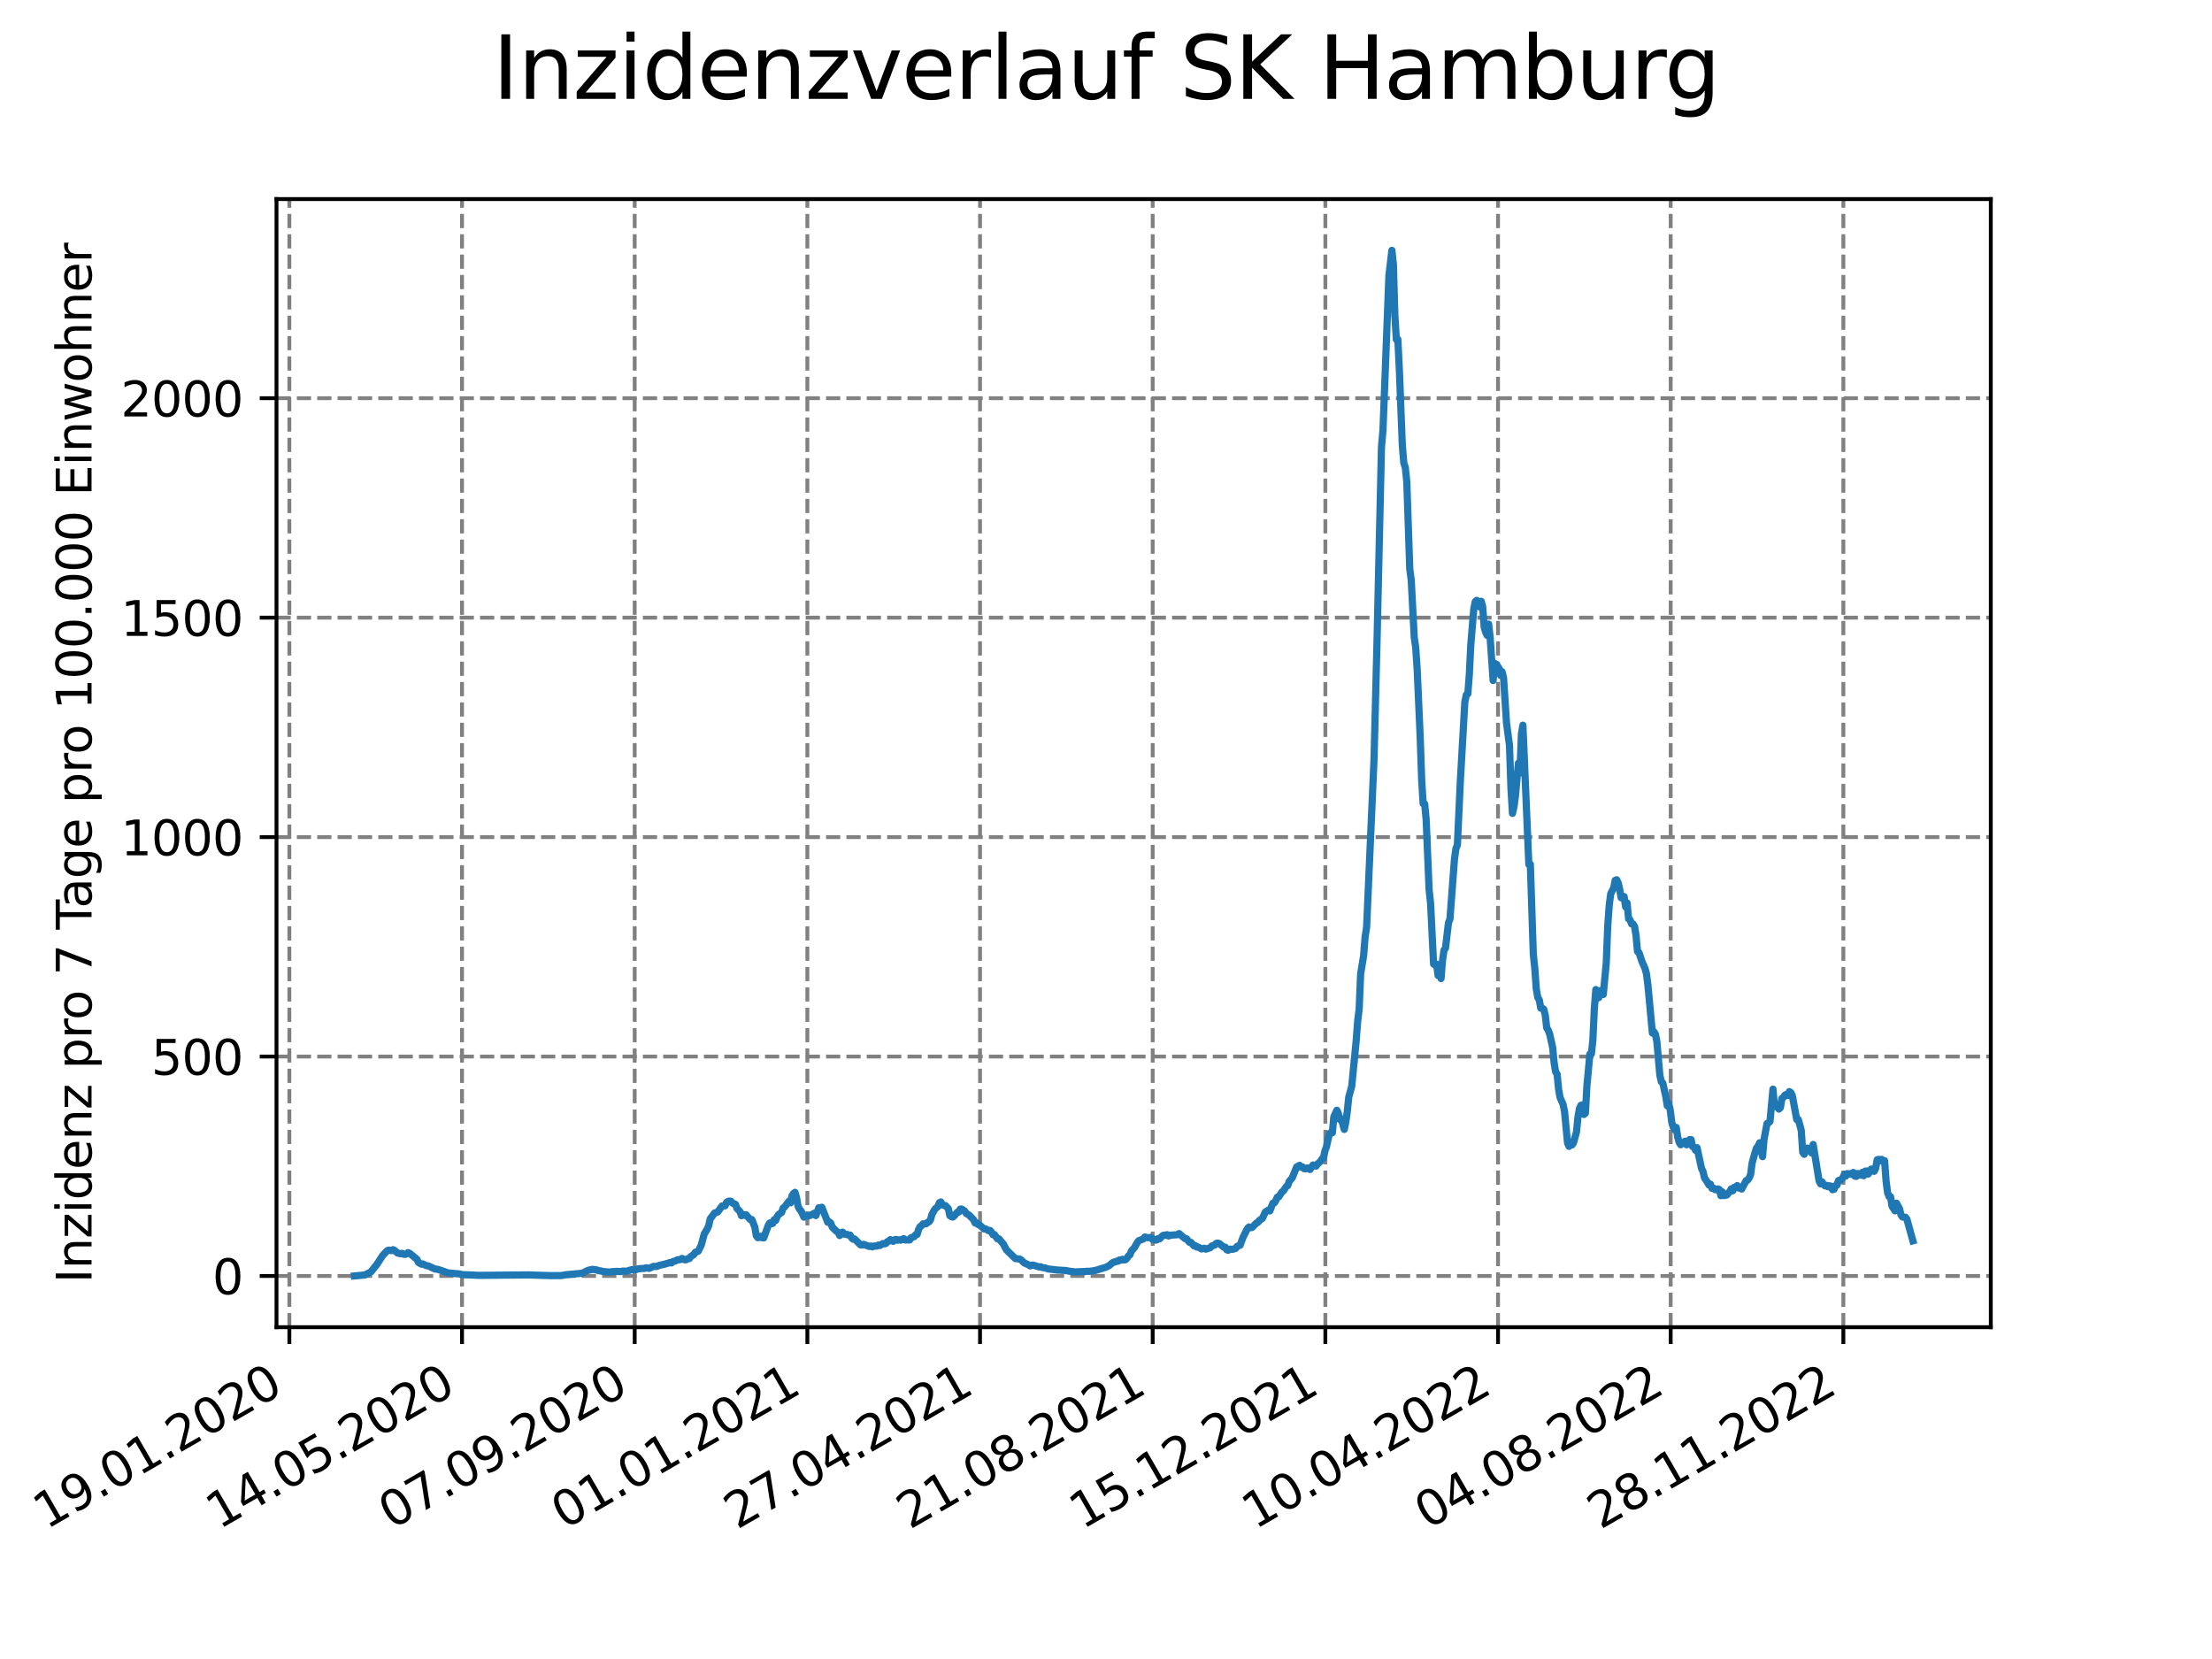 <?xml version="1.0" encoding="utf-8" standalone="no"?>
<!DOCTYPE svg PUBLIC "-//W3C//DTD SVG 1.1//EN"
  "http://www.w3.org/Graphics/SVG/1.1/DTD/svg11.dtd">
<svg xmlns:xlink="http://www.w3.org/1999/xlink" width="460.8pt" height="345.6pt" viewBox="0 0 460.8 345.6" xmlns="http://www.w3.org/2000/svg" version="1.1">
 <defs>
  <style type="text/css">*{stroke-linejoin: round; stroke-linecap: butt}</style>
 </defs>
 <g id="figure_1">
  <g id="patch_1">
   <path d="M 0 345.6 
L 460.8 345.6 
L 460.8 0 
L 0 0 
z
" style="fill: #ffffff"/>
  </g>
  <g id="axes_1">
   <g id="patch_2">
    <path d="M 57.6 276.48 
L 414.72 276.48 
L 414.72 41.472 
L 57.6 41.472 
z
" style="fill: #ffffff"/>
   </g>
   <g id="matplotlib.axis_1">
    <g id="xtick_1">
     <g id="line2d_1">
      <path d="M 60.28 276.48 
L 60.28 41.472 
" clip-path="url(#p7be0b11ae4)" style="fill: none; stroke-dasharray: 2.96,1.28; stroke-dashoffset: 0; stroke: #808080; stroke-width: 0.8"/>
     </g>
     <g id="line2d_2">
      <defs>
       <path id="mb5ce8212bc" d="M 0 0 
L 0 3.5 
" style="stroke: #000000; stroke-width: 0.8"/>
      </defs>
      <g>
       <use xlink:href="#mb5ce8212bc" x="60.28" y="276.48" style="stroke: #000000; stroke-width: 0.8"/>
      </g>
     </g>
     <g id="text_1">
      <!-- 19.01.2020 -->
      <g transform="translate(9.654 318.689) rotate(-30) scale(0.1 -0.1)">
       <defs>
        <path id="DejaVuSans-31" d="M 794 531 
L 1825 531 
L 1825 4091 
L 703 3866 
L 703 4441 
L 1819 4666 
L 2450 4666 
L 2450 531 
L 3481 531 
L 3481 0 
L 794 0 
L 794 531 
z
" transform="scale(0.016)"/>
        <path id="DejaVuSans-39" d="M 703 97 
L 703 672 
Q 941 559 1184 500 
Q 1428 441 1663 441 
Q 2288 441 2617 861 
Q 2947 1281 2994 2138 
Q 2813 1869 2534 1725 
Q 2256 1581 1919 1581 
Q 1219 1581 811 2004 
Q 403 2428 403 3163 
Q 403 3881 828 4315 
Q 1253 4750 1959 4750 
Q 2769 4750 3195 4129 
Q 3622 3509 3622 2328 
Q 3622 1225 3098 567 
Q 2575 -91 1691 -91 
Q 1453 -91 1209 -44 
Q 966 3 703 97 
z
M 1959 2075 
Q 2384 2075 2632 2365 
Q 2881 2656 2881 3163 
Q 2881 3666 2632 3958 
Q 2384 4250 1959 4250 
Q 1534 4250 1286 3958 
Q 1038 3666 1038 3163 
Q 1038 2656 1286 2365 
Q 1534 2075 1959 2075 
z
" transform="scale(0.016)"/>
        <path id="DejaVuSans-2e" d="M 684 794 
L 1344 794 
L 1344 0 
L 684 0 
L 684 794 
z
" transform="scale(0.016)"/>
        <path id="DejaVuSans-30" d="M 2034 4250 
Q 1547 4250 1301 3770 
Q 1056 3291 1056 2328 
Q 1056 1369 1301 889 
Q 1547 409 2034 409 
Q 2525 409 2770 889 
Q 3016 1369 3016 2328 
Q 3016 3291 2770 3770 
Q 2525 4250 2034 4250 
z
M 2034 4750 
Q 2819 4750 3233 4129 
Q 3647 3509 3647 2328 
Q 3647 1150 3233 529 
Q 2819 -91 2034 -91 
Q 1250 -91 836 529 
Q 422 1150 422 2328 
Q 422 3509 836 4129 
Q 1250 4750 2034 4750 
z
" transform="scale(0.016)"/>
        <path id="DejaVuSans-32" d="M 1228 531 
L 3431 531 
L 3431 0 
L 469 0 
L 469 531 
Q 828 903 1448 1529 
Q 2069 2156 2228 2338 
Q 2531 2678 2651 2914 
Q 2772 3150 2772 3378 
Q 2772 3750 2511 3984 
Q 2250 4219 1831 4219 
Q 1534 4219 1204 4116 
Q 875 4013 500 3803 
L 500 4441 
Q 881 4594 1212 4672 
Q 1544 4750 1819 4750 
Q 2544 4750 2975 4387 
Q 3406 4025 3406 3419 
Q 3406 3131 3298 2873 
Q 3191 2616 2906 2266 
Q 2828 2175 2409 1742 
Q 1991 1309 1228 531 
z
" transform="scale(0.016)"/>
       </defs>
       <use xlink:href="#DejaVuSans-31"/>
       <use xlink:href="#DejaVuSans-39" x="63.623"/>
       <use xlink:href="#DejaVuSans-2e" x="127.246"/>
       <use xlink:href="#DejaVuSans-30" x="159.033"/>
       <use xlink:href="#DejaVuSans-31" x="222.656"/>
       <use xlink:href="#DejaVuSans-2e" x="286.279"/>
       <use xlink:href="#DejaVuSans-32" x="318.066"/>
       <use xlink:href="#DejaVuSans-30" x="381.689"/>
       <use xlink:href="#DejaVuSans-32" x="445.312"/>
       <use xlink:href="#DejaVuSans-30" x="508.936"/>
      </g>
     </g>
    </g>
    <g id="xtick_2">
     <g id="line2d_3">
      <path d="M 96.249 276.48 
L 96.249 41.472 
" clip-path="url(#p7be0b11ae4)" style="fill: none; stroke-dasharray: 2.96,1.28; stroke-dashoffset: 0; stroke: #808080; stroke-width: 0.8"/>
     </g>
     <g id="line2d_4">
      <g>
       <use xlink:href="#mb5ce8212bc" x="96.249" y="276.48" style="stroke: #000000; stroke-width: 0.8"/>
      </g>
     </g>
     <g id="text_2">
      <!-- 14.05.2020 -->
      <g transform="translate(45.624 318.689) rotate(-30) scale(0.1 -0.1)">
       <defs>
        <path id="DejaVuSans-34" d="M 2419 4116 
L 825 1625 
L 2419 1625 
L 2419 4116 
z
M 2253 4666 
L 3047 4666 
L 3047 1625 
L 3713 1625 
L 3713 1100 
L 3047 1100 
L 3047 0 
L 2419 0 
L 2419 1100 
L 313 1100 
L 313 1709 
L 2253 4666 
z
" transform="scale(0.016)"/>
        <path id="DejaVuSans-35" d="M 691 4666 
L 3169 4666 
L 3169 4134 
L 1269 4134 
L 1269 2991 
Q 1406 3038 1543 3061 
Q 1681 3084 1819 3084 
Q 2600 3084 3056 2656 
Q 3513 2228 3513 1497 
Q 3513 744 3044 326 
Q 2575 -91 1722 -91 
Q 1428 -91 1123 -41 
Q 819 9 494 109 
L 494 744 
Q 775 591 1075 516 
Q 1375 441 1709 441 
Q 2250 441 2565 725 
Q 2881 1009 2881 1497 
Q 2881 1984 2565 2268 
Q 2250 2553 1709 2553 
Q 1456 2553 1204 2497 
Q 953 2441 691 2322 
L 691 4666 
z
" transform="scale(0.016)"/>
       </defs>
       <use xlink:href="#DejaVuSans-31"/>
       <use xlink:href="#DejaVuSans-34" x="63.623"/>
       <use xlink:href="#DejaVuSans-2e" x="127.246"/>
       <use xlink:href="#DejaVuSans-30" x="159.033"/>
       <use xlink:href="#DejaVuSans-35" x="222.656"/>
       <use xlink:href="#DejaVuSans-2e" x="286.279"/>
       <use xlink:href="#DejaVuSans-32" x="318.066"/>
       <use xlink:href="#DejaVuSans-30" x="381.689"/>
       <use xlink:href="#DejaVuSans-32" x="445.312"/>
       <use xlink:href="#DejaVuSans-30" x="508.936"/>
      </g>
     </g>
    </g>
    <g id="xtick_3">
     <g id="line2d_5">
      <path d="M 132.218 276.48 
L 132.218 41.472 
" clip-path="url(#p7be0b11ae4)" style="fill: none; stroke-dasharray: 2.96,1.28; stroke-dashoffset: 0; stroke: #808080; stroke-width: 0.8"/>
     </g>
     <g id="line2d_6">
      <g>
       <use xlink:href="#mb5ce8212bc" x="132.218" y="276.48" style="stroke: #000000; stroke-width: 0.8"/>
      </g>
     </g>
     <g id="text_3">
      <!-- 07.09.2020 -->
      <g transform="translate(81.593 318.689) rotate(-30) scale(0.1 -0.1)">
       <defs>
        <path id="DejaVuSans-37" d="M 525 4666 
L 3525 4666 
L 3525 4397 
L 1831 0 
L 1172 0 
L 2766 4134 
L 525 4134 
L 525 4666 
z
" transform="scale(0.016)"/>
       </defs>
       <use xlink:href="#DejaVuSans-30"/>
       <use xlink:href="#DejaVuSans-37" x="63.623"/>
       <use xlink:href="#DejaVuSans-2e" x="127.246"/>
       <use xlink:href="#DejaVuSans-30" x="159.033"/>
       <use xlink:href="#DejaVuSans-39" x="222.656"/>
       <use xlink:href="#DejaVuSans-2e" x="286.279"/>
       <use xlink:href="#DejaVuSans-32" x="318.066"/>
       <use xlink:href="#DejaVuSans-30" x="381.689"/>
       <use xlink:href="#DejaVuSans-32" x="445.312"/>
       <use xlink:href="#DejaVuSans-30" x="508.936"/>
      </g>
     </g>
    </g>
    <g id="xtick_4">
     <g id="line2d_7">
      <path d="M 168.188 276.48 
L 168.188 41.472 
" clip-path="url(#p7be0b11ae4)" style="fill: none; stroke-dasharray: 2.96,1.28; stroke-dashoffset: 0; stroke: #808080; stroke-width: 0.8"/>
     </g>
     <g id="line2d_8">
      <g>
       <use xlink:href="#mb5ce8212bc" x="168.188" y="276.48" style="stroke: #000000; stroke-width: 0.8"/>
      </g>
     </g>
     <g id="text_4">
      <!-- 01.01.2021 -->
      <g transform="translate(117.563 318.689) rotate(-30) scale(0.1 -0.1)">
       <use xlink:href="#DejaVuSans-30"/>
       <use xlink:href="#DejaVuSans-31" x="63.623"/>
       <use xlink:href="#DejaVuSans-2e" x="127.246"/>
       <use xlink:href="#DejaVuSans-30" x="159.033"/>
       <use xlink:href="#DejaVuSans-31" x="222.656"/>
       <use xlink:href="#DejaVuSans-2e" x="286.279"/>
       <use xlink:href="#DejaVuSans-32" x="318.066"/>
       <use xlink:href="#DejaVuSans-30" x="381.689"/>
       <use xlink:href="#DejaVuSans-32" x="445.312"/>
       <use xlink:href="#DejaVuSans-31" x="508.936"/>
      </g>
     </g>
    </g>
    <g id="xtick_5">
     <g id="line2d_9">
      <path d="M 204.157 276.48 
L 204.157 41.472 
" clip-path="url(#p7be0b11ae4)" style="fill: none; stroke-dasharray: 2.96,1.28; stroke-dashoffset: 0; stroke: #808080; stroke-width: 0.8"/>
     </g>
     <g id="line2d_10">
      <g>
       <use xlink:href="#mb5ce8212bc" x="204.157" y="276.48" style="stroke: #000000; stroke-width: 0.8"/>
      </g>
     </g>
     <g id="text_5">
      <!-- 27.04.2021 -->
      <g transform="translate(153.532 318.689) rotate(-30) scale(0.1 -0.1)">
       <use xlink:href="#DejaVuSans-32"/>
       <use xlink:href="#DejaVuSans-37" x="63.623"/>
       <use xlink:href="#DejaVuSans-2e" x="127.246"/>
       <use xlink:href="#DejaVuSans-30" x="159.033"/>
       <use xlink:href="#DejaVuSans-34" x="222.656"/>
       <use xlink:href="#DejaVuSans-2e" x="286.279"/>
       <use xlink:href="#DejaVuSans-32" x="318.066"/>
       <use xlink:href="#DejaVuSans-30" x="381.689"/>
       <use xlink:href="#DejaVuSans-32" x="445.312"/>
       <use xlink:href="#DejaVuSans-31" x="508.936"/>
      </g>
     </g>
    </g>
    <g id="xtick_6">
     <g id="line2d_11">
      <path d="M 240.126 276.48 
L 240.126 41.472 
" clip-path="url(#p7be0b11ae4)" style="fill: none; stroke-dasharray: 2.96,1.28; stroke-dashoffset: 0; stroke: #808080; stroke-width: 0.8"/>
     </g>
     <g id="line2d_12">
      <g>
       <use xlink:href="#mb5ce8212bc" x="240.126" y="276.48" style="stroke: #000000; stroke-width: 0.8"/>
      </g>
     </g>
     <g id="text_6">
      <!-- 21.08.2021 -->
      <g transform="translate(189.501 318.689) rotate(-30) scale(0.1 -0.1)">
       <defs>
        <path id="DejaVuSans-38" d="M 2034 2216 
Q 1584 2216 1326 1975 
Q 1069 1734 1069 1313 
Q 1069 891 1326 650 
Q 1584 409 2034 409 
Q 2484 409 2743 651 
Q 3003 894 3003 1313 
Q 3003 1734 2745 1975 
Q 2488 2216 2034 2216 
z
M 1403 2484 
Q 997 2584 770 2862 
Q 544 3141 544 3541 
Q 544 4100 942 4425 
Q 1341 4750 2034 4750 
Q 2731 4750 3128 4425 
Q 3525 4100 3525 3541 
Q 3525 3141 3298 2862 
Q 3072 2584 2669 2484 
Q 3125 2378 3379 2068 
Q 3634 1759 3634 1313 
Q 3634 634 3220 271 
Q 2806 -91 2034 -91 
Q 1263 -91 848 271 
Q 434 634 434 1313 
Q 434 1759 690 2068 
Q 947 2378 1403 2484 
z
M 1172 3481 
Q 1172 3119 1398 2916 
Q 1625 2713 2034 2713 
Q 2441 2713 2670 2916 
Q 2900 3119 2900 3481 
Q 2900 3844 2670 4047 
Q 2441 4250 2034 4250 
Q 1625 4250 1398 4047 
Q 1172 3844 1172 3481 
z
" transform="scale(0.016)"/>
       </defs>
       <use xlink:href="#DejaVuSans-32"/>
       <use xlink:href="#DejaVuSans-31" x="63.623"/>
       <use xlink:href="#DejaVuSans-2e" x="127.246"/>
       <use xlink:href="#DejaVuSans-30" x="159.033"/>
       <use xlink:href="#DejaVuSans-38" x="222.656"/>
       <use xlink:href="#DejaVuSans-2e" x="286.279"/>
       <use xlink:href="#DejaVuSans-32" x="318.066"/>
       <use xlink:href="#DejaVuSans-30" x="381.689"/>
       <use xlink:href="#DejaVuSans-32" x="445.312"/>
       <use xlink:href="#DejaVuSans-31" x="508.936"/>
      </g>
     </g>
    </g>
    <g id="xtick_7">
     <g id="line2d_13">
      <path d="M 276.096 276.48 
L 276.096 41.472 
" clip-path="url(#p7be0b11ae4)" style="fill: none; stroke-dasharray: 2.96,1.28; stroke-dashoffset: 0; stroke: #808080; stroke-width: 0.8"/>
     </g>
     <g id="line2d_14">
      <g>
       <use xlink:href="#mb5ce8212bc" x="276.096" y="276.48" style="stroke: #000000; stroke-width: 0.8"/>
      </g>
     </g>
     <g id="text_7">
      <!-- 15.12.2021 -->
      <g transform="translate(225.471 318.689) rotate(-30) scale(0.1 -0.1)">
       <use xlink:href="#DejaVuSans-31"/>
       <use xlink:href="#DejaVuSans-35" x="63.623"/>
       <use xlink:href="#DejaVuSans-2e" x="127.246"/>
       <use xlink:href="#DejaVuSans-31" x="159.033"/>
       <use xlink:href="#DejaVuSans-32" x="222.656"/>
       <use xlink:href="#DejaVuSans-2e" x="286.279"/>
       <use xlink:href="#DejaVuSans-32" x="318.066"/>
       <use xlink:href="#DejaVuSans-30" x="381.689"/>
       <use xlink:href="#DejaVuSans-32" x="445.312"/>
       <use xlink:href="#DejaVuSans-31" x="508.936"/>
      </g>
     </g>
    </g>
    <g id="xtick_8">
     <g id="line2d_15">
      <path d="M 312.065 276.48 
L 312.065 41.472 
" clip-path="url(#p7be0b11ae4)" style="fill: none; stroke-dasharray: 2.96,1.28; stroke-dashoffset: 0; stroke: #808080; stroke-width: 0.8"/>
     </g>
     <g id="line2d_16">
      <g>
       <use xlink:href="#mb5ce8212bc" x="312.065" y="276.48" style="stroke: #000000; stroke-width: 0.8"/>
      </g>
     </g>
     <g id="text_8">
      <!-- 10.04.2022 -->
      <g transform="translate(261.44 318.689) rotate(-30) scale(0.1 -0.1)">
       <use xlink:href="#DejaVuSans-31"/>
       <use xlink:href="#DejaVuSans-30" x="63.623"/>
       <use xlink:href="#DejaVuSans-2e" x="127.246"/>
       <use xlink:href="#DejaVuSans-30" x="159.033"/>
       <use xlink:href="#DejaVuSans-34" x="222.656"/>
       <use xlink:href="#DejaVuSans-2e" x="286.279"/>
       <use xlink:href="#DejaVuSans-32" x="318.066"/>
       <use xlink:href="#DejaVuSans-30" x="381.689"/>
       <use xlink:href="#DejaVuSans-32" x="445.312"/>
       <use xlink:href="#DejaVuSans-32" x="508.936"/>
      </g>
     </g>
    </g>
    <g id="xtick_9">
     <g id="line2d_17">
      <path d="M 348.035 276.48 
L 348.035 41.472 
" clip-path="url(#p7be0b11ae4)" style="fill: none; stroke-dasharray: 2.96,1.28; stroke-dashoffset: 0; stroke: #808080; stroke-width: 0.8"/>
     </g>
     <g id="line2d_18">
      <g>
       <use xlink:href="#mb5ce8212bc" x="348.035" y="276.48" style="stroke: #000000; stroke-width: 0.8"/>
      </g>
     </g>
     <g id="text_9">
      <!-- 04.08.2022 -->
      <g transform="translate(297.409 318.689) rotate(-30) scale(0.1 -0.1)">
       <use xlink:href="#DejaVuSans-30"/>
       <use xlink:href="#DejaVuSans-34" x="63.623"/>
       <use xlink:href="#DejaVuSans-2e" x="127.246"/>
       <use xlink:href="#DejaVuSans-30" x="159.033"/>
       <use xlink:href="#DejaVuSans-38" x="222.656"/>
       <use xlink:href="#DejaVuSans-2e" x="286.279"/>
       <use xlink:href="#DejaVuSans-32" x="318.066"/>
       <use xlink:href="#DejaVuSans-30" x="381.689"/>
       <use xlink:href="#DejaVuSans-32" x="445.312"/>
       <use xlink:href="#DejaVuSans-32" x="508.936"/>
      </g>
     </g>
    </g>
    <g id="xtick_10">
     <g id="line2d_19">
      <path d="M 384.004 276.48 
L 384.004 41.472 
" clip-path="url(#p7be0b11ae4)" style="fill: none; stroke-dasharray: 2.96,1.28; stroke-dashoffset: 0; stroke: #808080; stroke-width: 0.8"/>
     </g>
     <g id="line2d_20">
      <g>
       <use xlink:href="#mb5ce8212bc" x="384.004" y="276.48" style="stroke: #000000; stroke-width: 0.8"/>
      </g>
     </g>
     <g id="text_10">
      <!-- 28.11.2022 -->
      <g transform="translate(333.379 318.689) rotate(-30) scale(0.1 -0.1)">
       <use xlink:href="#DejaVuSans-32"/>
       <use xlink:href="#DejaVuSans-38" x="63.623"/>
       <use xlink:href="#DejaVuSans-2e" x="127.246"/>
       <use xlink:href="#DejaVuSans-31" x="159.033"/>
       <use xlink:href="#DejaVuSans-31" x="222.656"/>
       <use xlink:href="#DejaVuSans-2e" x="286.279"/>
       <use xlink:href="#DejaVuSans-32" x="318.066"/>
       <use xlink:href="#DejaVuSans-30" x="381.689"/>
       <use xlink:href="#DejaVuSans-32" x="445.312"/>
       <use xlink:href="#DejaVuSans-32" x="508.936"/>
      </g>
     </g>
    </g>
   </g>
   <g id="matplotlib.axis_2">
    <g id="ytick_1">
     <g id="line2d_21">
      <path d="M 57.6 265.808 
L 414.72 265.808 
" clip-path="url(#p7be0b11ae4)" style="fill: none; stroke-dasharray: 2.96,1.28; stroke-dashoffset: 0; stroke: #808080; stroke-width: 0.8"/>
     </g>
     <g id="line2d_22">
      <defs>
       <path id="m29bb629070" d="M 0 0 
L -3.5 0 
" style="stroke: #000000; stroke-width: 0.8"/>
      </defs>
      <g>
       <use xlink:href="#m29bb629070" x="57.6" y="265.808" style="stroke: #000000; stroke-width: 0.8"/>
      </g>
     </g>
     <g id="text_11">
      <!-- 0 -->
      <g transform="translate(44.237 269.607) scale(0.1 -0.1)">
       <use xlink:href="#DejaVuSans-30"/>
      </g>
     </g>
    </g>
    <g id="ytick_2">
     <g id="line2d_23">
      <path d="M 57.6 220.094 
L 414.72 220.094 
" clip-path="url(#p7be0b11ae4)" style="fill: none; stroke-dasharray: 2.96,1.28; stroke-dashoffset: 0; stroke: #808080; stroke-width: 0.8"/>
     </g>
     <g id="line2d_24">
      <g>
       <use xlink:href="#m29bb629070" x="57.6" y="220.094" style="stroke: #000000; stroke-width: 0.8"/>
      </g>
     </g>
     <g id="text_12">
      <!-- 500 -->
      <g transform="translate(31.512 223.893) scale(0.1 -0.1)">
       <use xlink:href="#DejaVuSans-35"/>
       <use xlink:href="#DejaVuSans-30" x="63.623"/>
       <use xlink:href="#DejaVuSans-30" x="127.246"/>
      </g>
     </g>
    </g>
    <g id="ytick_3">
     <g id="line2d_25">
      <path d="M 57.6 174.381 
L 414.72 174.381 
" clip-path="url(#p7be0b11ae4)" style="fill: none; stroke-dasharray: 2.96,1.28; stroke-dashoffset: 0; stroke: #808080; stroke-width: 0.8"/>
     </g>
     <g id="line2d_26">
      <g>
       <use xlink:href="#m29bb629070" x="57.6" y="174.381" style="stroke: #000000; stroke-width: 0.8"/>
      </g>
     </g>
     <g id="text_13">
      <!-- 1000 -->
      <g transform="translate(25.15 178.18) scale(0.1 -0.1)">
       <use xlink:href="#DejaVuSans-31"/>
       <use xlink:href="#DejaVuSans-30" x="63.623"/>
       <use xlink:href="#DejaVuSans-30" x="127.246"/>
       <use xlink:href="#DejaVuSans-30" x="190.869"/>
      </g>
     </g>
    </g>
    <g id="ytick_4">
     <g id="line2d_27">
      <path d="M 57.6 128.667 
L 414.72 128.667 
" clip-path="url(#p7be0b11ae4)" style="fill: none; stroke-dasharray: 2.96,1.28; stroke-dashoffset: 0; stroke: #808080; stroke-width: 0.8"/>
     </g>
     <g id="line2d_28">
      <g>
       <use xlink:href="#m29bb629070" x="57.6" y="128.667" style="stroke: #000000; stroke-width: 0.8"/>
      </g>
     </g>
     <g id="text_14">
      <!-- 1500 -->
      <g transform="translate(25.15 132.466) scale(0.1 -0.1)">
       <use xlink:href="#DejaVuSans-31"/>
       <use xlink:href="#DejaVuSans-35" x="63.623"/>
       <use xlink:href="#DejaVuSans-30" x="127.246"/>
       <use xlink:href="#DejaVuSans-30" x="190.869"/>
      </g>
     </g>
    </g>
    <g id="ytick_5">
     <g id="line2d_29">
      <path d="M 57.6 82.954 
L 414.72 82.954 
" clip-path="url(#p7be0b11ae4)" style="fill: none; stroke-dasharray: 2.96,1.28; stroke-dashoffset: 0; stroke: #808080; stroke-width: 0.8"/>
     </g>
     <g id="line2d_30">
      <g>
       <use xlink:href="#m29bb629070" x="57.6" y="82.954" style="stroke: #000000; stroke-width: 0.8"/>
      </g>
     </g>
     <g id="text_15">
      <!-- 2000 -->
      <g transform="translate(25.15 86.753) scale(0.1 -0.1)">
       <use xlink:href="#DejaVuSans-32"/>
       <use xlink:href="#DejaVuSans-30" x="63.623"/>
       <use xlink:href="#DejaVuSans-30" x="127.246"/>
       <use xlink:href="#DejaVuSans-30" x="190.869"/>
      </g>
     </g>
    </g>
    <g id="text_16">
     <!-- Inzidenz pro 7 Tage pro 100.000 Einwohner -->
     <g transform="translate(19.07 267.301) rotate(-90) scale(0.1 -0.1)">
      <defs>
       <path id="DejaVuSans-49" d="M 628 4666 
L 1259 4666 
L 1259 0 
L 628 0 
L 628 4666 
z
" transform="scale(0.016)"/>
       <path id="DejaVuSans-6e" d="M 3513 2113 
L 3513 0 
L 2938 0 
L 2938 2094 
Q 2938 2591 2744 2837 
Q 2550 3084 2163 3084 
Q 1697 3084 1428 2787 
Q 1159 2491 1159 1978 
L 1159 0 
L 581 0 
L 581 3500 
L 1159 3500 
L 1159 2956 
Q 1366 3272 1645 3428 
Q 1925 3584 2291 3584 
Q 2894 3584 3203 3211 
Q 3513 2838 3513 2113 
z
" transform="scale(0.016)"/>
       <path id="DejaVuSans-7a" d="M 353 3500 
L 3084 3500 
L 3084 2975 
L 922 459 
L 3084 459 
L 3084 0 
L 275 0 
L 275 525 
L 2438 3041 
L 353 3041 
L 353 3500 
z
" transform="scale(0.016)"/>
       <path id="DejaVuSans-69" d="M 603 3500 
L 1178 3500 
L 1178 0 
L 603 0 
L 603 3500 
z
M 603 4863 
L 1178 4863 
L 1178 4134 
L 603 4134 
L 603 4863 
z
" transform="scale(0.016)"/>
       <path id="DejaVuSans-64" d="M 2906 2969 
L 2906 4863 
L 3481 4863 
L 3481 0 
L 2906 0 
L 2906 525 
Q 2725 213 2448 61 
Q 2172 -91 1784 -91 
Q 1150 -91 751 415 
Q 353 922 353 1747 
Q 353 2572 751 3078 
Q 1150 3584 1784 3584 
Q 2172 3584 2448 3432 
Q 2725 3281 2906 2969 
z
M 947 1747 
Q 947 1113 1208 752 
Q 1469 391 1925 391 
Q 2381 391 2643 752 
Q 2906 1113 2906 1747 
Q 2906 2381 2643 2742 
Q 2381 3103 1925 3103 
Q 1469 3103 1208 2742 
Q 947 2381 947 1747 
z
" transform="scale(0.016)"/>
       <path id="DejaVuSans-65" d="M 3597 1894 
L 3597 1613 
L 953 1613 
Q 991 1019 1311 708 
Q 1631 397 2203 397 
Q 2534 397 2845 478 
Q 3156 559 3463 722 
L 3463 178 
Q 3153 47 2828 -22 
Q 2503 -91 2169 -91 
Q 1331 -91 842 396 
Q 353 884 353 1716 
Q 353 2575 817 3079 
Q 1281 3584 2069 3584 
Q 2775 3584 3186 3129 
Q 3597 2675 3597 1894 
z
M 3022 2063 
Q 3016 2534 2758 2815 
Q 2500 3097 2075 3097 
Q 1594 3097 1305 2825 
Q 1016 2553 972 2059 
L 3022 2063 
z
" transform="scale(0.016)"/>
       <path id="DejaVuSans-20" transform="scale(0.016)"/>
       <path id="DejaVuSans-70" d="M 1159 525 
L 1159 -1331 
L 581 -1331 
L 581 3500 
L 1159 3500 
L 1159 2969 
Q 1341 3281 1617 3432 
Q 1894 3584 2278 3584 
Q 2916 3584 3314 3078 
Q 3713 2572 3713 1747 
Q 3713 922 3314 415 
Q 2916 -91 2278 -91 
Q 1894 -91 1617 61 
Q 1341 213 1159 525 
z
M 3116 1747 
Q 3116 2381 2855 2742 
Q 2594 3103 2138 3103 
Q 1681 3103 1420 2742 
Q 1159 2381 1159 1747 
Q 1159 1113 1420 752 
Q 1681 391 2138 391 
Q 2594 391 2855 752 
Q 3116 1113 3116 1747 
z
" transform="scale(0.016)"/>
       <path id="DejaVuSans-72" d="M 2631 2963 
Q 2534 3019 2420 3045 
Q 2306 3072 2169 3072 
Q 1681 3072 1420 2755 
Q 1159 2438 1159 1844 
L 1159 0 
L 581 0 
L 581 3500 
L 1159 3500 
L 1159 2956 
Q 1341 3275 1631 3429 
Q 1922 3584 2338 3584 
Q 2397 3584 2469 3576 
Q 2541 3569 2628 3553 
L 2631 2963 
z
" transform="scale(0.016)"/>
       <path id="DejaVuSans-6f" d="M 1959 3097 
Q 1497 3097 1228 2736 
Q 959 2375 959 1747 
Q 959 1119 1226 758 
Q 1494 397 1959 397 
Q 2419 397 2687 759 
Q 2956 1122 2956 1747 
Q 2956 2369 2687 2733 
Q 2419 3097 1959 3097 
z
M 1959 3584 
Q 2709 3584 3137 3096 
Q 3566 2609 3566 1747 
Q 3566 888 3137 398 
Q 2709 -91 1959 -91 
Q 1206 -91 779 398 
Q 353 888 353 1747 
Q 353 2609 779 3096 
Q 1206 3584 1959 3584 
z
" transform="scale(0.016)"/>
       <path id="DejaVuSans-54" d="M -19 4666 
L 3928 4666 
L 3928 4134 
L 2272 4134 
L 2272 0 
L 1638 0 
L 1638 4134 
L -19 4134 
L -19 4666 
z
" transform="scale(0.016)"/>
       <path id="DejaVuSans-61" d="M 2194 1759 
Q 1497 1759 1228 1600 
Q 959 1441 959 1056 
Q 959 750 1161 570 
Q 1363 391 1709 391 
Q 2188 391 2477 730 
Q 2766 1069 2766 1631 
L 2766 1759 
L 2194 1759 
z
M 3341 1997 
L 3341 0 
L 2766 0 
L 2766 531 
Q 2569 213 2275 61 
Q 1981 -91 1556 -91 
Q 1019 -91 701 211 
Q 384 513 384 1019 
Q 384 1609 779 1909 
Q 1175 2209 1959 2209 
L 2766 2209 
L 2766 2266 
Q 2766 2663 2505 2880 
Q 2244 3097 1772 3097 
Q 1472 3097 1187 3025 
Q 903 2953 641 2809 
L 641 3341 
Q 956 3463 1253 3523 
Q 1550 3584 1831 3584 
Q 2591 3584 2966 3190 
Q 3341 2797 3341 1997 
z
" transform="scale(0.016)"/>
       <path id="DejaVuSans-67" d="M 2906 1791 
Q 2906 2416 2648 2759 
Q 2391 3103 1925 3103 
Q 1463 3103 1205 2759 
Q 947 2416 947 1791 
Q 947 1169 1205 825 
Q 1463 481 1925 481 
Q 2391 481 2648 825 
Q 2906 1169 2906 1791 
z
M 3481 434 
Q 3481 -459 3084 -895 
Q 2688 -1331 1869 -1331 
Q 1566 -1331 1297 -1286 
Q 1028 -1241 775 -1147 
L 775 -588 
Q 1028 -725 1275 -790 
Q 1522 -856 1778 -856 
Q 2344 -856 2625 -561 
Q 2906 -266 2906 331 
L 2906 616 
Q 2728 306 2450 153 
Q 2172 0 1784 0 
Q 1141 0 747 490 
Q 353 981 353 1791 
Q 353 2603 747 3093 
Q 1141 3584 1784 3584 
Q 2172 3584 2450 3431 
Q 2728 3278 2906 2969 
L 2906 3500 
L 3481 3500 
L 3481 434 
z
" transform="scale(0.016)"/>
       <path id="DejaVuSans-45" d="M 628 4666 
L 3578 4666 
L 3578 4134 
L 1259 4134 
L 1259 2753 
L 3481 2753 
L 3481 2222 
L 1259 2222 
L 1259 531 
L 3634 531 
L 3634 0 
L 628 0 
L 628 4666 
z
" transform="scale(0.016)"/>
       <path id="DejaVuSans-77" d="M 269 3500 
L 844 3500 
L 1563 769 
L 2278 3500 
L 2956 3500 
L 3675 769 
L 4391 3500 
L 4966 3500 
L 4050 0 
L 3372 0 
L 2619 2869 
L 1863 0 
L 1184 0 
L 269 3500 
z
" transform="scale(0.016)"/>
       <path id="DejaVuSans-68" d="M 3513 2113 
L 3513 0 
L 2938 0 
L 2938 2094 
Q 2938 2591 2744 2837 
Q 2550 3084 2163 3084 
Q 1697 3084 1428 2787 
Q 1159 2491 1159 1978 
L 1159 0 
L 581 0 
L 581 4863 
L 1159 4863 
L 1159 2956 
Q 1366 3272 1645 3428 
Q 1925 3584 2291 3584 
Q 2894 3584 3203 3211 
Q 3513 2838 3513 2113 
z
" transform="scale(0.016)"/>
      </defs>
      <use xlink:href="#DejaVuSans-49"/>
      <use xlink:href="#DejaVuSans-6e" x="29.492"/>
      <use xlink:href="#DejaVuSans-7a" x="92.871"/>
      <use xlink:href="#DejaVuSans-69" x="145.361"/>
      <use xlink:href="#DejaVuSans-64" x="173.145"/>
      <use xlink:href="#DejaVuSans-65" x="236.621"/>
      <use xlink:href="#DejaVuSans-6e" x="298.145"/>
      <use xlink:href="#DejaVuSans-7a" x="361.523"/>
      <use xlink:href="#DejaVuSans-20" x="414.014"/>
      <use xlink:href="#DejaVuSans-70" x="445.801"/>
      <use xlink:href="#DejaVuSans-72" x="509.277"/>
      <use xlink:href="#DejaVuSans-6f" x="548.141"/>
      <use xlink:href="#DejaVuSans-20" x="609.322"/>
      <use xlink:href="#DejaVuSans-37" x="641.109"/>
      <use xlink:href="#DejaVuSans-20" x="704.732"/>
      <use xlink:href="#DejaVuSans-54" x="736.52"/>
      <use xlink:href="#DejaVuSans-61" x="781.104"/>
      <use xlink:href="#DejaVuSans-67" x="842.383"/>
      <use xlink:href="#DejaVuSans-65" x="905.859"/>
      <use xlink:href="#DejaVuSans-20" x="967.383"/>
      <use xlink:href="#DejaVuSans-70" x="999.17"/>
      <use xlink:href="#DejaVuSans-72" x="1062.646"/>
      <use xlink:href="#DejaVuSans-6f" x="1101.51"/>
      <use xlink:href="#DejaVuSans-20" x="1162.691"/>
      <use xlink:href="#DejaVuSans-31" x="1194.479"/>
      <use xlink:href="#DejaVuSans-30" x="1258.102"/>
      <use xlink:href="#DejaVuSans-30" x="1321.725"/>
      <use xlink:href="#DejaVuSans-2e" x="1385.348"/>
      <use xlink:href="#DejaVuSans-30" x="1417.135"/>
      <use xlink:href="#DejaVuSans-30" x="1480.758"/>
      <use xlink:href="#DejaVuSans-30" x="1544.381"/>
      <use xlink:href="#DejaVuSans-20" x="1608.004"/>
      <use xlink:href="#DejaVuSans-45" x="1639.791"/>
      <use xlink:href="#DejaVuSans-69" x="1702.975"/>
      <use xlink:href="#DejaVuSans-6e" x="1730.758"/>
      <use xlink:href="#DejaVuSans-77" x="1794.137"/>
      <use xlink:href="#DejaVuSans-6f" x="1875.924"/>
      <use xlink:href="#DejaVuSans-68" x="1937.105"/>
      <use xlink:href="#DejaVuSans-6e" x="2000.484"/>
      <use xlink:href="#DejaVuSans-65" x="2063.863"/>
      <use xlink:href="#DejaVuSans-72" x="2125.387"/>
     </g>
    </g>
   </g>
   <g id="line2d_31">
    <path d="M 73.833 265.798 
L 76.003 265.6 
L 77.244 264.976 
L 78.484 263.437 
L 79.724 261.531 
L 80.655 260.556 
L 80.965 260.423 
L 81.585 260.522 
L 81.895 260.329 
L 82.205 260.497 
L 82.825 261.037 
L 83.445 261.175 
L 83.755 261.096 
L 84.065 261.279 
L 84.375 261.314 
L 84.686 261.205 
L 84.996 260.952 
L 85.306 261.061 
L 86.856 262.328 
L 87.166 262.987 
L 87.786 263.353 
L 88.096 263.303 
L 88.717 263.62 
L 89.337 263.759 
L 90.577 264.348 
L 91.197 264.432 
L 91.817 264.625 
L 93.368 265.179 
L 95.538 265.367 
L 96.469 265.536 
L 98.639 265.62 
L 99.569 265.684 
L 110.112 265.585 
L 111.352 265.63 
L 114.763 265.738 
L 116.934 265.724 
L 117.864 265.555 
L 121.275 265.243 
L 122.515 264.625 
L 123.446 264.427 
L 124.376 264.556 
L 124.686 264.724 
L 124.996 264.724 
L 125.616 264.872 
L 126.236 264.942 
L 126.857 264.991 
L 127.787 264.892 
L 128.407 264.848 
L 129.337 264.907 
L 129.647 264.788 
L 130.578 264.808 
L 131.508 264.516 
L 132.438 264.501 
L 133.058 264.293 
L 134.298 264.224 
L 134.609 264.1 
L 135.229 264.229 
L 136.159 263.808 
L 136.779 263.838 
L 137.399 263.581 
L 138.33 263.383 
L 139.57 263.021 
L 139.88 263.086 
L 140.19 262.799 
L 140.81 262.64 
L 141.12 262.437 
L 141.74 262.403 
L 142.05 262.155 
L 142.671 262.447 
L 142.981 262.412 
L 143.291 262.195 
L 143.601 262.19 
L 143.911 261.759 
L 144.531 261.348 
L 144.841 260.873 
L 145.461 260.65 
L 146.082 259.369 
L 146.702 257.067 
L 147.322 256.043 
L 147.632 255.335 
L 147.942 253.929 
L 148.872 252.682 
L 149.492 252.494 
L 150.423 251.217 
L 151.043 251.192 
L 151.353 250.48 
L 151.663 250.272 
L 151.973 250.207 
L 152.283 250.257 
L 152.593 250.638 
L 153.213 250.89 
L 153.523 251.747 
L 154.144 252.375 
L 154.454 253.251 
L 154.764 252.989 
L 155.074 253.172 
L 155.384 253.038 
L 156.314 254.083 
L 156.624 254.053 
L 157.244 255.647 
L 157.555 257.433 
L 157.865 257.834 
L 158.175 257.795 
L 158.485 257.537 
L 158.795 257.849 
L 159.105 257.879 
L 160.035 255.285 
L 160.345 254.761 
L 160.655 254.934 
L 160.965 254.86 
L 161.275 254.078 
L 161.586 254.246 
L 161.896 253.449 
L 162.206 252.999 
L 162.826 252.578 
L 163.136 251.648 
L 163.446 251.44 
L 164.376 250.212 
L 164.686 250.564 
L 164.996 249.089 
L 165.307 248.619 
L 165.617 248.391 
L 165.927 249.455 
L 166.237 251.267 
L 166.547 251.9 
L 166.857 252.222 
L 167.477 253.558 
L 167.787 253.37 
L 168.717 253.222 
L 169.338 252.895 
L 169.648 252.732 
L 169.958 253.217 
L 170.578 251.593 
L 170.888 251.925 
L 171.198 251.494 
L 172.438 254.622 
L 172.748 254.538 
L 173.059 254.795 
L 173.369 255.637 
L 174.299 256.552 
L 174.609 256.691 
L 174.919 257.384 
L 175.229 256.879 
L 175.539 256.676 
L 175.849 257.062 
L 176.159 257.166 
L 176.469 257.146 
L 176.78 257.295 
L 177.09 257.29 
L 177.4 257.864 
L 177.71 258.141 
L 178.02 258.092 
L 179.26 259.329 
L 179.57 259.354 
L 179.88 259.22 
L 181.121 259.666 
L 181.431 259.562 
L 181.741 259.745 
L 182.051 259.572 
L 182.671 259.581 
L 182.981 259.369 
L 183.291 259.463 
L 183.911 259.062 
L 184.221 259.121 
L 184.532 259.042 
L 184.842 258.666 
L 185.152 258.557 
L 185.462 258.245 
L 186.082 258.597 
L 186.392 258.245 
L 186.702 258.201 
L 187.012 258.364 
L 187.322 258.27 
L 187.632 258.344 
L 188.253 258.032 
L 188.563 258.309 
L 189.493 258.305 
L 189.803 257.829 
L 190.423 257.636 
L 190.733 257.226 
L 191.043 257.161 
L 191.353 256.142 
L 191.663 255.543 
L 191.973 255.34 
L 192.284 254.949 
L 192.904 254.949 
L 193.214 254.652 
L 193.524 254.538 
L 193.834 254.107 
L 194.144 252.969 
L 194.764 251.87 
L 195.384 251.336 
L 195.694 250.539 
L 196.005 250.395 
L 196.315 251.004 
L 196.935 251.138 
L 197.555 251.776 
L 197.865 253.226 
L 198.175 253.459 
L 198.485 253.533 
L 198.795 253.291 
L 199.415 252.529 
L 199.726 252.504 
L 200.036 251.88 
L 200.346 251.87 
L 200.966 252.286 
L 201.276 252.766 
L 201.896 253.147 
L 202.826 254.098 
L 203.136 254.781 
L 203.446 254.746 
L 203.757 255.082 
L 204.067 255.201 
L 204.997 256.008 
L 205.307 255.998 
L 205.927 256.369 
L 206.237 256.32 
L 206.547 256.671 
L 206.857 257.206 
L 207.167 257.201 
L 207.788 258.077 
L 208.098 258.067 
L 209.028 259.176 
L 209.648 260.373 
L 211.509 262.175 
L 212.439 262.294 
L 212.749 262.487 
L 213.369 263.091 
L 214.299 263.501 
L 214.609 263.719 
L 214.919 263.571 
L 215.23 263.546 
L 216.47 263.932 
L 216.78 263.877 
L 217.09 264.046 
L 217.71 264.125 
L 218.33 264.338 
L 220.191 264.565 
L 222.051 264.674 
L 222.671 264.803 
L 223.912 264.961 
L 225.152 264.907 
L 226.082 264.892 
L 226.392 264.828 
L 227.013 264.833 
L 227.633 264.744 
L 228.253 264.64 
L 230.424 263.972 
L 231.044 263.66 
L 231.664 263.13 
L 231.974 262.932 
L 232.284 262.897 
L 232.594 262.739 
L 232.904 262.734 
L 233.214 262.467 
L 233.524 262.526 
L 233.834 262.328 
L 234.144 262.477 
L 234.455 262.422 
L 234.765 262.13 
L 235.075 261.616 
L 235.385 261.403 
L 235.695 260.586 
L 236.315 259.913 
L 236.935 258.819 
L 237.245 258.448 
L 238.176 258.097 
L 238.486 257.691 
L 239.106 257.839 
L 239.726 257.77 
L 240.036 258.151 
L 240.346 258.131 
L 240.656 258.334 
L 240.966 258.309 
L 241.276 258.008 
L 241.586 258.067 
L 242.207 257.399 
L 242.517 257.295 
L 242.827 257.339 
L 243.137 257.206 
L 243.447 257.478 
L 243.757 257.32 
L 245.307 257.206 
L 245.617 256.978 
L 246.858 258.027 
L 247.168 258.052 
L 247.788 258.799 
L 248.098 258.814 
L 248.718 259.517 
L 249.028 259.517 
L 249.338 259.784 
L 249.649 259.799 
L 250.269 260.18 
L 250.889 260.037 
L 251.199 260.22 
L 251.819 260.017 
L 252.129 259.913 
L 252.439 259.557 
L 253.059 259.369 
L 253.369 259.017 
L 253.68 258.958 
L 253.99 259.037 
L 254.92 259.804 
L 255.23 259.799 
L 255.54 260.349 
L 255.85 260.457 
L 256.16 260.215 
L 256.78 260.255 
L 257.401 260.062 
L 257.711 259.641 
L 258.331 259.403 
L 258.951 257.745 
L 259.881 255.889 
L 260.191 255.612 
L 260.501 255.751 
L 260.811 255.716 
L 261.742 254.771 
L 262.052 254.642 
L 262.362 254.216 
L 262.982 253.806 
L 263.602 252.479 
L 264.222 252.073 
L 264.532 252.261 
L 265.153 250.653 
L 265.463 250.588 
L 265.773 250.103 
L 266.083 249.391 
L 266.393 249.326 
L 267.013 248.351 
L 267.323 248.124 
L 267.943 247.198 
L 268.253 246.985 
L 268.563 246.114 
L 269.184 245.392 
L 270.114 243.095 
L 270.734 242.754 
L 271.044 243.14 
L 271.354 243.11 
L 271.664 243.456 
L 271.974 243.506 
L 272.284 243.338 
L 272.594 243.323 
L 272.905 243.63 
L 273.525 242.689 
L 274.145 242.922 
L 274.455 242.491 
L 275.075 241.947 
L 275.385 241.442 
L 275.695 241.254 
L 276.005 239.774 
L 276.315 238.943 
L 276.936 236.156 
L 277.246 235.948 
L 277.556 235.978 
L 277.866 232.642 
L 278.486 231.281 
L 278.796 231.91 
L 279.106 233.211 
L 279.416 233.043 
L 280.036 235.28 
L 280.347 233.79 
L 280.657 231.598 
L 280.967 228.574 
L 281.587 226.312 
L 282.517 216.824 
L 282.827 212.741 
L 283.137 210.202 
L 283.447 202.857 
L 284.067 199.076 
L 284.378 195.156 
L 284.688 193.191 
L 286.238 158.085 
L 286.858 133.611 
L 287.788 93.075 
L 288.099 89.616 
L 289.339 57.376 
L 289.959 52.154 
L 290.269 55.124 
L 290.579 65.78 
L 290.889 70.724 
L 291.199 70.689 
L 291.509 76.995 
L 292.13 92.773 
L 292.44 96.451 
L 292.75 97.386 
L 293.06 100.316 
L 293.68 118.5 
L 293.99 120.876 
L 294.61 132.774 
L 294.92 134.902 
L 295.23 139.604 
L 295.851 153.527 
L 296.161 162.475 
L 296.471 167.429 
L 296.781 167.459 
L 297.091 170.656 
L 297.711 185.351 
L 298.021 188.256 
L 298.641 200.818 
L 298.951 201.06 
L 299.261 200.847 
L 299.572 203.208 
L 299.882 202.605 
L 300.192 203.852 
L 300.502 200.066 
L 300.812 197.932 
L 301.122 197.517 
L 301.742 192.246 
L 302.052 191.454 
L 302.982 179.07 
L 303.292 176.799 
L 303.603 175.982 
L 304.223 162.559 
L 305.153 146.236 
L 305.463 144.737 
L 305.773 144.544 
L 306.083 140.559 
L 306.393 134.328 
L 307.013 126.85 
L 307.324 125.335 
L 307.634 125.063 
L 308.254 126.439 
L 308.564 125.261 
L 308.874 126.389 
L 309.184 130.681 
L 309.494 131.72 
L 309.804 132.363 
L 310.114 130.012 
L 310.424 132.819 
L 311.045 141.762 
L 311.355 138.199 
L 311.665 138.352 
L 312.285 139.218 
L 312.595 140.683 
L 312.905 139.921 
L 313.215 141.178 
L 313.835 150.626 
L 314.455 155.269 
L 314.765 164.321 
L 315.076 169.444 
L 315.386 168.078 
L 315.696 165.771 
L 316.316 158.981 
L 316.626 161.03 
L 316.936 152.933 
L 317.246 151.072 
L 318.486 180.085 
L 318.797 180.031 
L 319.417 198.828 
L 319.727 201.704 
L 320.037 206.034 
L 320.347 207.811 
L 320.657 208.272 
L 320.967 210.014 
L 321.277 210.019 
L 321.587 210.236 
L 321.897 211.429 
L 322.207 214.122 
L 322.517 214.592 
L 322.828 215.428 
L 323.448 218.2 
L 323.758 221.457 
L 324.068 223.308 
L 324.378 223.773 
L 324.688 226.931 
L 324.998 228.648 
L 325.618 230.059 
L 325.928 231.603 
L 326.549 238.101 
L 326.859 238.809 
L 327.169 238.225 
L 327.479 238.522 
L 327.789 238.057 
L 328.409 235.805 
L 328.719 232.711 
L 329.029 230.92 
L 329.339 230.257 
L 329.649 230.177 
L 329.959 232.162 
L 330.27 231.88 
L 330.58 226.233 
L 331.2 219.576 
L 331.51 219.556 
L 331.82 216.71 
L 332.13 210.132 
L 332.44 206.143 
L 332.75 207.95 
L 333.06 207.826 
L 333.37 206.366 
L 333.68 206.445 
L 333.99 207.173 
L 334.611 200.63 
L 334.921 192.889 
L 335.231 188.568 
L 335.541 186.197 
L 336.161 184.95 
L 336.471 183.396 
L 336.781 183.277 
L 337.091 183.886 
L 337.401 185.203 
L 337.711 187.014 
L 338.022 187.118 
L 338.332 186.767 
L 338.642 188.92 
L 338.952 188.098 
L 339.262 191.409 
L 339.572 191.632 
L 339.882 192.463 
L 340.192 192.473 
L 340.502 192.978 
L 340.812 194.849 
L 341.122 198.214 
L 341.432 198.442 
L 342.053 200.313 
L 342.673 201.714 
L 342.983 202.827 
L 343.293 205.243 
L 344.223 215.206 
L 344.533 214.943 
L 344.843 215.413 
L 345.153 216.938 
L 345.774 223.981 
L 346.084 225.337 
L 346.394 225.629 
L 347.014 228.435 
L 347.324 230.36 
L 347.634 229.915 
L 347.944 231.276 
L 348.254 233.756 
L 348.564 234.835 
L 348.874 235.359 
L 349.184 234.859 
L 349.495 236.844 
L 349.805 237.982 
L 350.115 238.472 
L 350.425 238.166 
L 350.735 238.062 
L 351.045 237.725 
L 351.355 238.482 
L 351.665 238.324 
L 351.975 237.403 
L 352.285 237.403 
L 352.595 238.854 
L 352.905 238.987 
L 353.215 239.626 
L 353.526 239.086 
L 354.456 243.397 
L 354.766 244.036 
L 355.076 245.372 
L 355.696 246.292 
L 356.006 246.857 
L 356.316 246.683 
L 356.626 247.55 
L 356.936 247.485 
L 357.247 247.817 
L 357.557 247.851 
L 357.867 247.678 
L 358.177 247.807 
L 358.487 249.084 
L 358.797 248.297 
L 359.107 249.064 
L 359.727 248.94 
L 360.347 248.208 
L 360.657 247.658 
L 360.968 248.069 
L 361.278 247.332 
L 361.588 247.267 
L 361.898 246.98 
L 362.208 247.5 
L 362.518 247.416 
L 362.828 247.698 
L 363.758 245.931 
L 364.068 245.842 
L 364.378 245.397 
L 364.688 244.659 
L 364.999 242.269 
L 365.619 240.036 
L 365.929 239.116 
L 366.239 238.784 
L 366.549 238.067 
L 367.169 240.952 
L 367.479 237.369 
L 368.099 234.048 
L 368.409 233.934 
L 368.72 233.622 
L 369.34 226.886 
L 369.65 230.311 
L 369.96 230.316 
L 370.58 231.043 
L 370.89 230.727 
L 371.2 228.841 
L 371.51 228.623 
L 371.82 228.133 
L 372.13 227.99 
L 372.44 228.198 
L 372.751 227.396 
L 373.061 227.604 
L 373.371 228.247 
L 374.301 233.236 
L 374.611 233.201 
L 375.231 235.453 
L 375.541 240.041 
L 375.851 240.462 
L 376.472 239.17 
L 376.782 239.626 
L 377.092 239.235 
L 377.402 240.195 
L 377.712 238.418 
L 378.952 246.005 
L 379.262 246.624 
L 379.572 246.198 
L 379.882 246.738 
L 380.193 247.045 
L 380.503 246.921 
L 380.813 247.223 
L 381.123 247.02 
L 381.433 247.114 
L 381.743 247.837 
L 382.053 247.767 
L 382.363 247 
L 382.673 246.881 
L 382.983 245.931 
L 383.293 245.877 
L 383.603 245.689 
L 383.913 245.308 
L 384.224 244.615 
L 384.534 244.976 
L 384.844 244.481 
L 385.154 244.58 
L 385.464 244.476 
L 385.774 244.639 
L 386.084 244.248 
L 386.394 245.006 
L 386.704 245.065 
L 387.014 244.466 
L 387.324 244.714 
L 387.634 244.788 
L 387.945 244.234 
L 388.255 244.926 
L 388.565 243.966 
L 388.875 243.937 
L 389.185 244.575 
L 389.805 243.541 
L 390.115 243.932 
L 390.425 244.006 
L 390.735 243.382 
L 391.045 241.605 
L 391.355 241.521 
L 391.665 241.833 
L 391.976 241.511 
L 392.286 241.957 
L 392.596 241.803 
L 392.906 246.03 
L 393.216 248.44 
L 393.526 249.272 
L 393.836 249.307 
L 394.146 251.286 
L 394.766 252.242 
L 395.076 250.643 
L 395.697 251.791 
L 396.007 253.083 
L 396.317 253.518 
L 396.937 253.563 
L 397.247 253.989 
L 398.487 258.488 
L 398.487 258.488 
" clip-path="url(#p7be0b11ae4)" style="fill: none; stroke: #1f77b4; stroke-width: 1.5; stroke-linecap: square"/>
   </g>
   <g id="patch_3">
    <path d="M 57.6 276.48 
L 57.6 41.472 
" style="fill: none; stroke: #000000; stroke-width: 0.8; stroke-linejoin: miter; stroke-linecap: square"/>
   </g>
   <g id="patch_4">
    <path d="M 414.72 276.48 
L 414.72 41.472 
" style="fill: none; stroke: #000000; stroke-width: 0.8; stroke-linejoin: miter; stroke-linecap: square"/>
   </g>
   <g id="patch_5">
    <path d="M 57.6 276.48 
L 414.72 276.48 
" style="fill: none; stroke: #000000; stroke-width: 0.8; stroke-linejoin: miter; stroke-linecap: square"/>
   </g>
   <g id="patch_6">
    <path d="M 57.6 41.472 
L 414.72 41.472 
" style="fill: none; stroke: #000000; stroke-width: 0.8; stroke-linejoin: miter; stroke-linecap: square"/>
   </g>
  </g>
  <g id="text_17">
   <!-- Inzidenzverlauf SK Hamburg -->
   <g transform="translate(102.627 20.589) scale(0.18 -0.18)">
    <defs>
     <path id="DejaVuSans-76" d="M 191 3500 
L 800 3500 
L 1894 563 
L 2988 3500 
L 3597 3500 
L 2284 0 
L 1503 0 
L 191 3500 
z
" transform="scale(0.016)"/>
     <path id="DejaVuSans-6c" d="M 603 4863 
L 1178 4863 
L 1178 0 
L 603 0 
L 603 4863 
z
" transform="scale(0.016)"/>
     <path id="DejaVuSans-75" d="M 544 1381 
L 544 3500 
L 1119 3500 
L 1119 1403 
Q 1119 906 1312 657 
Q 1506 409 1894 409 
Q 2359 409 2629 706 
Q 2900 1003 2900 1516 
L 2900 3500 
L 3475 3500 
L 3475 0 
L 2900 0 
L 2900 538 
Q 2691 219 2414 64 
Q 2138 -91 1772 -91 
Q 1169 -91 856 284 
Q 544 659 544 1381 
z
M 1991 3584 
L 1991 3584 
z
" transform="scale(0.016)"/>
     <path id="DejaVuSans-66" d="M 2375 4863 
L 2375 4384 
L 1825 4384 
Q 1516 4384 1395 4259 
Q 1275 4134 1275 3809 
L 1275 3500 
L 2222 3500 
L 2222 3053 
L 1275 3053 
L 1275 0 
L 697 0 
L 697 3053 
L 147 3053 
L 147 3500 
L 697 3500 
L 697 3744 
Q 697 4328 969 4595 
Q 1241 4863 1831 4863 
L 2375 4863 
z
" transform="scale(0.016)"/>
     <path id="DejaVuSans-53" d="M 3425 4513 
L 3425 3897 
Q 3066 4069 2747 4153 
Q 2428 4238 2131 4238 
Q 1616 4238 1336 4038 
Q 1056 3838 1056 3469 
Q 1056 3159 1242 3001 
Q 1428 2844 1947 2747 
L 2328 2669 
Q 3034 2534 3370 2195 
Q 3706 1856 3706 1288 
Q 3706 609 3251 259 
Q 2797 -91 1919 -91 
Q 1588 -91 1214 -16 
Q 841 59 441 206 
L 441 856 
Q 825 641 1194 531 
Q 1563 422 1919 422 
Q 2459 422 2753 634 
Q 3047 847 3047 1241 
Q 3047 1584 2836 1778 
Q 2625 1972 2144 2069 
L 1759 2144 
Q 1053 2284 737 2584 
Q 422 2884 422 3419 
Q 422 4038 858 4394 
Q 1294 4750 2059 4750 
Q 2388 4750 2728 4690 
Q 3069 4631 3425 4513 
z
" transform="scale(0.016)"/>
     <path id="DejaVuSans-4b" d="M 628 4666 
L 1259 4666 
L 1259 2694 
L 3353 4666 
L 4166 4666 
L 1850 2491 
L 4331 0 
L 3500 0 
L 1259 2247 
L 1259 0 
L 628 0 
L 628 4666 
z
" transform="scale(0.016)"/>
     <path id="DejaVuSans-48" d="M 628 4666 
L 1259 4666 
L 1259 2753 
L 3553 2753 
L 3553 4666 
L 4184 4666 
L 4184 0 
L 3553 0 
L 3553 2222 
L 1259 2222 
L 1259 0 
L 628 0 
L 628 4666 
z
" transform="scale(0.016)"/>
     <path id="DejaVuSans-6d" d="M 3328 2828 
Q 3544 3216 3844 3400 
Q 4144 3584 4550 3584 
Q 5097 3584 5394 3201 
Q 5691 2819 5691 2113 
L 5691 0 
L 5113 0 
L 5113 2094 
Q 5113 2597 4934 2840 
Q 4756 3084 4391 3084 
Q 3944 3084 3684 2787 
Q 3425 2491 3425 1978 
L 3425 0 
L 2847 0 
L 2847 2094 
Q 2847 2600 2669 2842 
Q 2491 3084 2119 3084 
Q 1678 3084 1418 2786 
Q 1159 2488 1159 1978 
L 1159 0 
L 581 0 
L 581 3500 
L 1159 3500 
L 1159 2956 
Q 1356 3278 1631 3431 
Q 1906 3584 2284 3584 
Q 2666 3584 2933 3390 
Q 3200 3197 3328 2828 
z
" transform="scale(0.016)"/>
     <path id="DejaVuSans-62" d="M 3116 1747 
Q 3116 2381 2855 2742 
Q 2594 3103 2138 3103 
Q 1681 3103 1420 2742 
Q 1159 2381 1159 1747 
Q 1159 1113 1420 752 
Q 1681 391 2138 391 
Q 2594 391 2855 752 
Q 3116 1113 3116 1747 
z
M 1159 2969 
Q 1341 3281 1617 3432 
Q 1894 3584 2278 3584 
Q 2916 3584 3314 3078 
Q 3713 2572 3713 1747 
Q 3713 922 3314 415 
Q 2916 -91 2278 -91 
Q 1894 -91 1617 61 
Q 1341 213 1159 525 
L 1159 0 
L 581 0 
L 581 4863 
L 1159 4863 
L 1159 2969 
z
" transform="scale(0.016)"/>
    </defs>
    <use xlink:href="#DejaVuSans-49"/>
    <use xlink:href="#DejaVuSans-6e" x="29.492"/>
    <use xlink:href="#DejaVuSans-7a" x="92.871"/>
    <use xlink:href="#DejaVuSans-69" x="145.361"/>
    <use xlink:href="#DejaVuSans-64" x="173.145"/>
    <use xlink:href="#DejaVuSans-65" x="236.621"/>
    <use xlink:href="#DejaVuSans-6e" x="298.145"/>
    <use xlink:href="#DejaVuSans-7a" x="361.523"/>
    <use xlink:href="#DejaVuSans-76" x="414.014"/>
    <use xlink:href="#DejaVuSans-65" x="473.193"/>
    <use xlink:href="#DejaVuSans-72" x="534.717"/>
    <use xlink:href="#DejaVuSans-6c" x="575.83"/>
    <use xlink:href="#DejaVuSans-61" x="603.613"/>
    <use xlink:href="#DejaVuSans-75" x="664.893"/>
    <use xlink:href="#DejaVuSans-66" x="728.271"/>
    <use xlink:href="#DejaVuSans-20" x="763.477"/>
    <use xlink:href="#DejaVuSans-53" x="795.264"/>
    <use xlink:href="#DejaVuSans-4b" x="858.74"/>
    <use xlink:href="#DejaVuSans-20" x="924.316"/>
    <use xlink:href="#DejaVuSans-48" x="956.104"/>
    <use xlink:href="#DejaVuSans-61" x="1031.299"/>
    <use xlink:href="#DejaVuSans-6d" x="1092.578"/>
    <use xlink:href="#DejaVuSans-62" x="1189.99"/>
    <use xlink:href="#DejaVuSans-75" x="1253.467"/>
    <use xlink:href="#DejaVuSans-72" x="1316.846"/>
    <use xlink:href="#DejaVuSans-67" x="1356.209"/>
   </g>
  </g>
 </g>
 <defs>
  <clipPath id="p7be0b11ae4">
   <rect x="57.6" y="41.472" width="357.12" height="235.008"/>
  </clipPath>
 </defs>
</svg>

